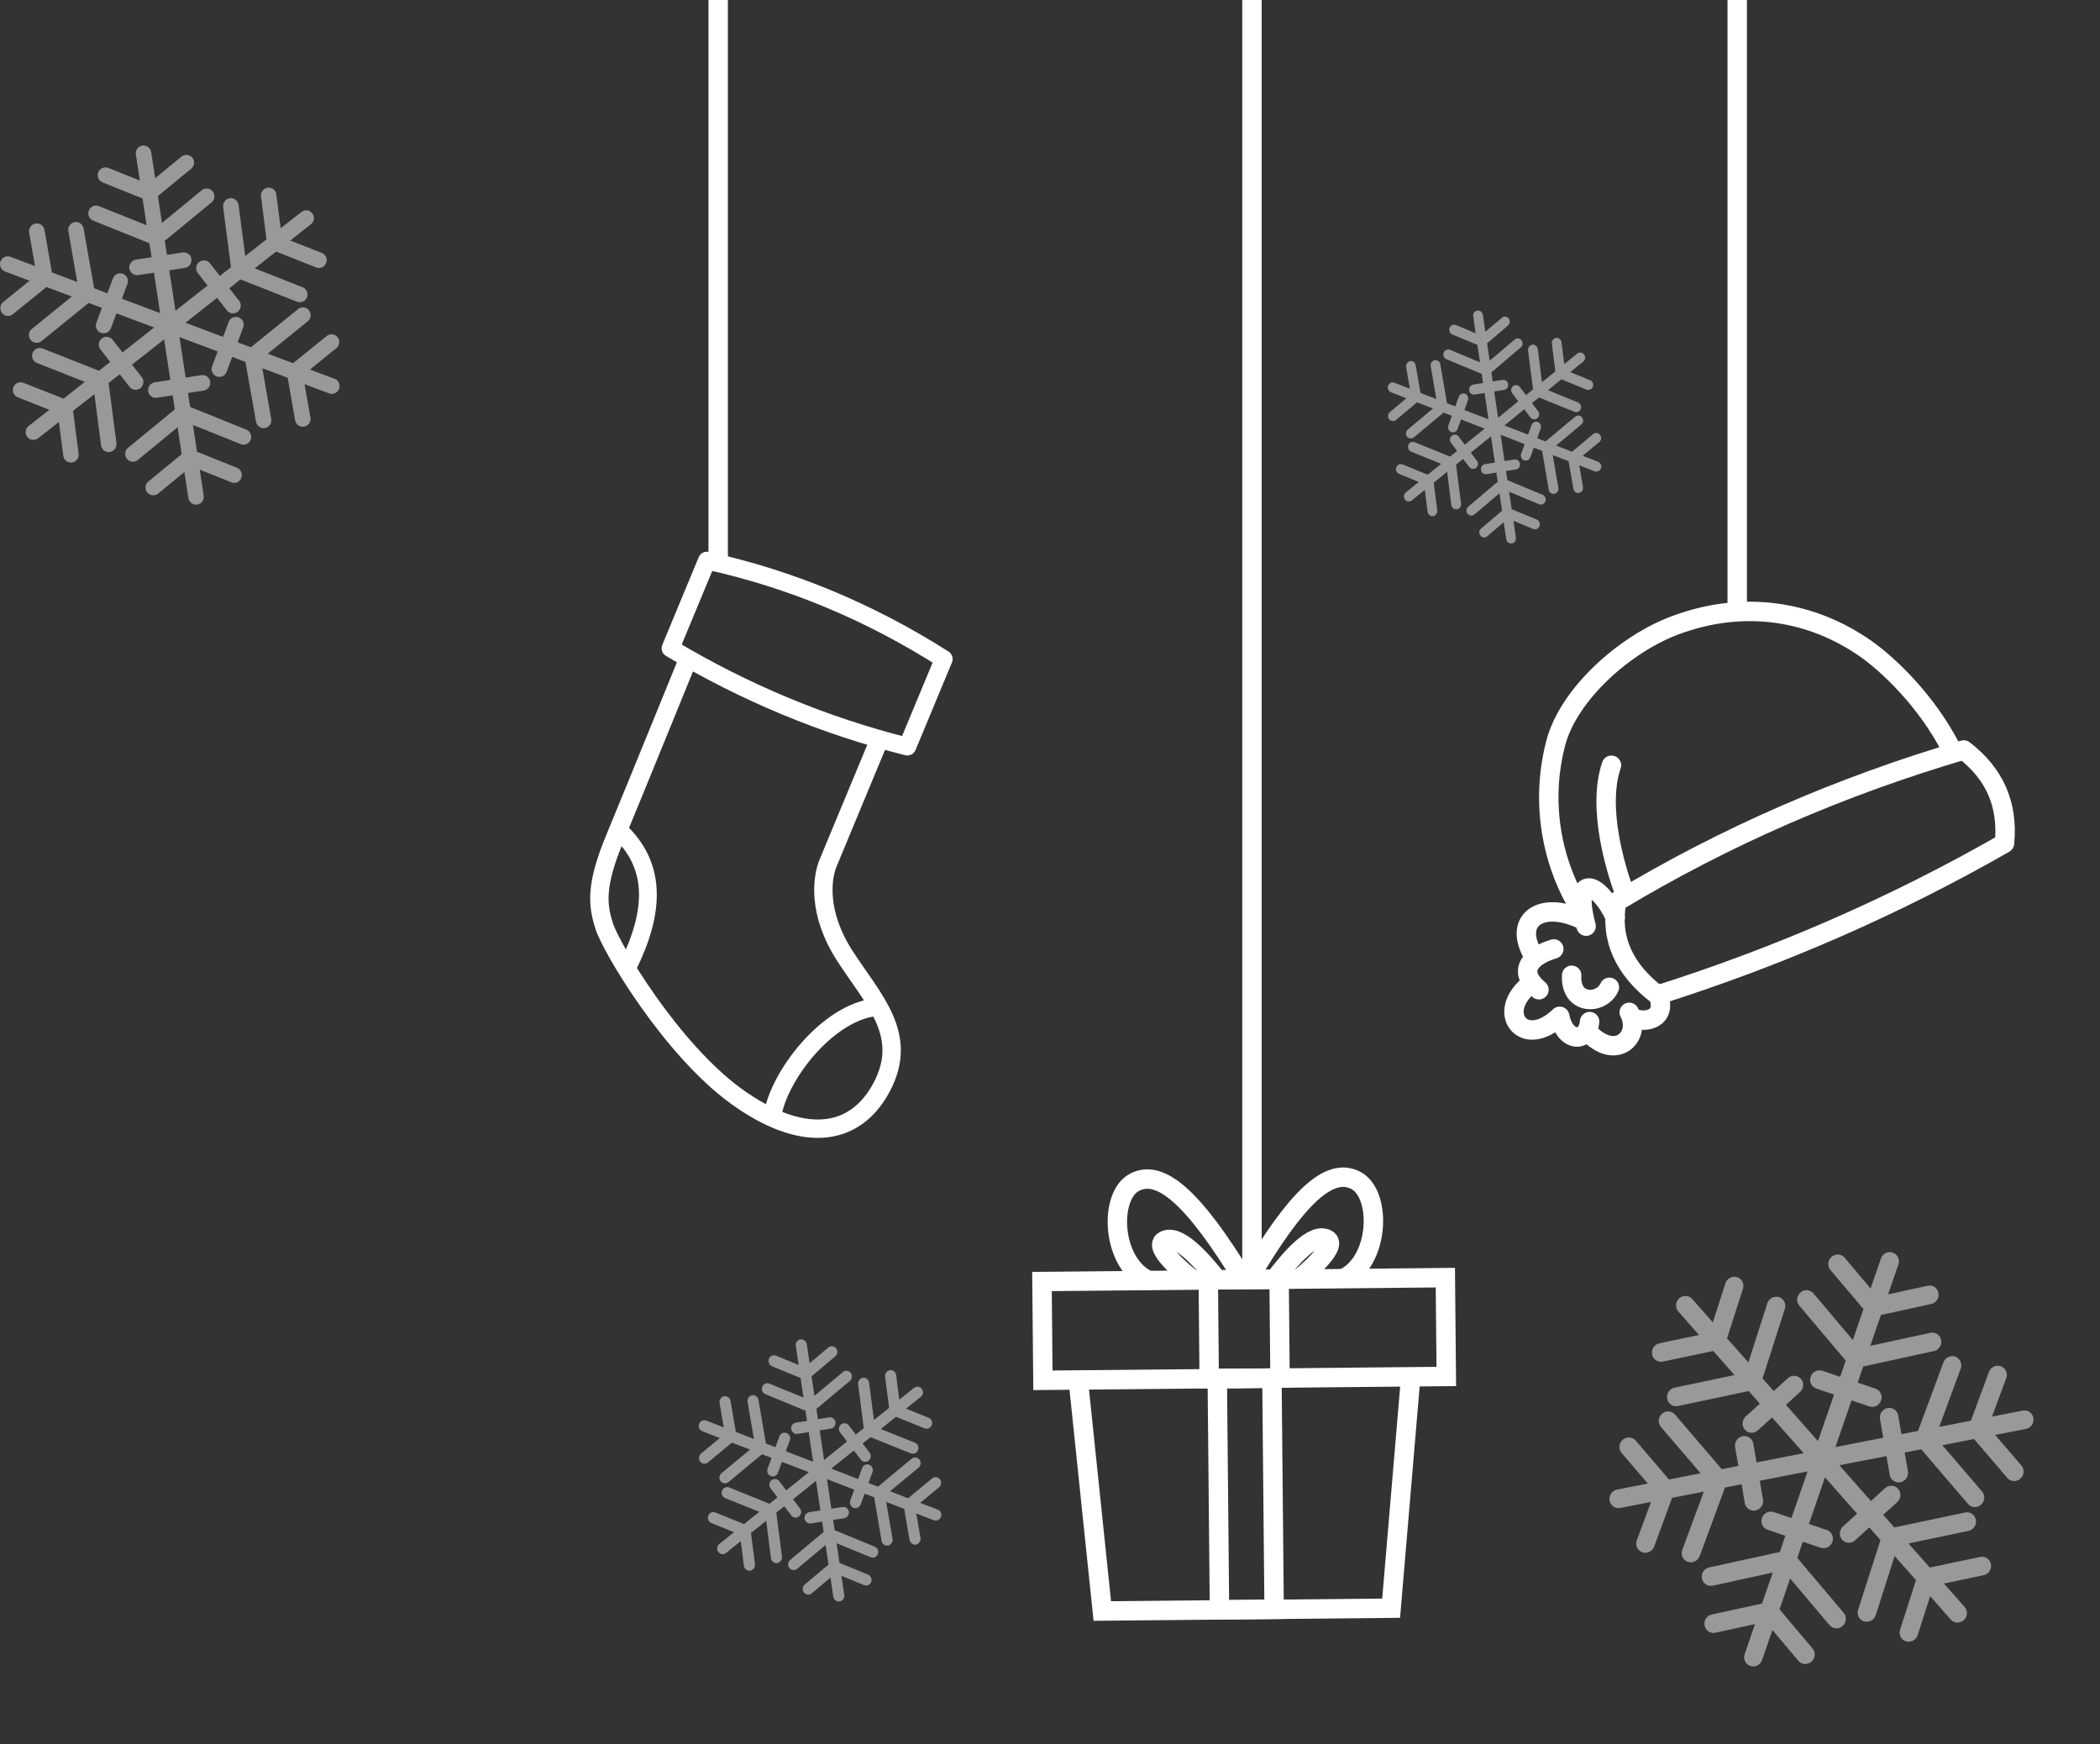 <svg width="216.38" height="179.699" viewBox="0 0 216.38 179.699" fill="none" xmlns="http://www.w3.org/2000/svg" xmlns:xlink="http://www.w3.org/1999/xlink">
	<rect x="0" y="0" width="216.38" height="179.699" fill="#333333" stroke="none"/>
	<desc>
			Created with Pixso.
	</desc>
	<defs/>
	<path id="path" d="M96.04 152.32L93.57 154.36L91.71 153.64L94.65 151.21C94.9 151 94.93 150.64 94.74 150.38C94.54 150.13 94.18 150.09 93.93 150.29L90.47 153.17L89.49 152.79L89.9 151.67C90.01 151.37 89.86 151.03 89.57 150.91C89.27 150.8 88.94 150.95 88.83 151.26L88.42 152.38L85.65 151.31L87.98 149.45L88.7 150.39C88.83 150.56 89.04 150.64 89.24 150.61C89.33 150.59 89.42 150.55 89.5 150.49C89.75 150.29 89.79 149.92 89.6 149.67L88.88 148.72L89.7 148.07L93.85 149.74C93.95 149.78 94.05 149.78 94.14 149.77C94.34 149.74 94.51 149.61 94.59 149.4C94.7 149.1 94.56 148.76 94.27 148.64L90.75 147.23L92.32 145.97L95.27 147.16C95.36 147.2 95.47 147.21 95.56 147.19C95.76 147.16 95.93 147.03 96.01 146.83C96.12 146.53 95.98 146.19 95.68 146.07L93.36 145.13L94.88 143.91C95.13 143.71 95.18 143.35 94.98 143.09C94.79 142.84 94.43 142.79 94.18 142.99L92.66 144.21L92.34 141.67C92.3 141.35 92.01 141.12 91.7 141.17C91.39 141.22 91.16 141.51 91.2 141.82L91.61 145.05L90.05 146.3L89.55 142.46C89.51 142.14 89.23 141.91 88.91 141.95C88.61 142 88.38 142.29 88.42 142.61L89 147.14L88.18 147.8L87.46 146.86C87.27 146.6 86.91 146.56 86.66 146.76C86.41 146.96 86.37 147.32 86.56 147.58L87.28 148.52L84.91 150.42L84.46 147.37L85.61 147.19C85.92 147.14 86.13 146.84 86.09 146.52C86.04 146.2 85.75 145.98 85.43 146.03L84.28 146.22L84.12 145.16L87.57 142.27C87.82 142.06 87.85 141.69 87.65 141.44C87.45 141.19 87.09 141.15 86.85 141.36L83.92 143.81L83.62 141.8L86.07 139.74C86.32 139.53 86.35 139.16 86.15 138.91C85.95 138.66 85.59 138.63 85.35 138.83L83.42 140.45L83.13 138.49C83.08 138.17 82.79 137.95 82.47 138C82.16 138.05 81.95 138.35 82 138.67L82.29 140.63L79.97 139.68C79.68 139.56 79.35 139.7 79.23 140C79.11 140.31 79.26 140.64 79.55 140.77L82.49 141.97L82.79 143.99L79.28 142.55C78.99 142.43 78.66 142.58 78.54 142.88C78.42 143.18 78.57 143.52 78.86 143.64L82.99 145.34L83.15 146.39L82 146.58C81.69 146.63 81.47 146.92 81.52 147.24C81.57 147.56 81.86 147.78 82.17 147.73L83.33 147.55L83.78 150.6L80.97 149.52L81.38 148.39C81.49 148.09 81.34 147.75 81.05 147.64C80.75 147.53 80.42 147.68 80.31 147.98L79.9 149.1L78.92 148.73L78.15 144.23C78.1 143.91 77.81 143.7 77.5 143.75C77.19 143.81 76.97 144.11 77.03 144.43L77.68 148.25L75.82 147.53L75.27 144.33C75.21 144.02 74.92 143.81 74.62 143.86C74.31 143.91 74.09 144.22 74.14 144.54L74.58 147.06L72.77 146.36C72.47 146.25 72.14 146.4 72.03 146.71C71.92 147.01 72.07 147.35 72.37 147.46L74.17 148.16L72.23 149.76C71.99 149.97 71.95 150.34 72.15 150.59C72.28 150.76 72.48 150.83 72.68 150.8C72.78 150.78 72.87 150.74 72.95 150.67L75.42 148.63L77.28 149.35L74.34 151.78C74.09 151.99 74.06 152.36 74.25 152.61C74.39 152.78 74.59 152.85 74.79 152.82C74.88 152.81 74.98 152.76 75.06 152.7L78.52 149.83L79.5 150.2L79.09 151.32C78.98 151.63 79.13 151.96 79.42 152.08C79.52 152.11 79.62 152.12 79.71 152.11C79.91 152.08 80.09 151.94 80.16 151.73L80.57 150.61L83.34 151.68L81.01 153.55L80.29 152.6C80.1 152.35 79.74 152.3 79.49 152.5C79.24 152.7 79.2 153.07 79.39 153.32L80.11 154.27L79.29 154.93L75.14 153.25C74.85 153.14 74.52 153.28 74.4 153.59C74.28 153.89 74.43 154.23 74.72 154.35L78.24 155.76L76.67 157.02L73.72 155.83C73.43 155.71 73.1 155.86 72.98 156.16C72.87 156.47 73.01 156.81 73.31 156.92L75.63 157.86L74.11 159.08C73.86 159.28 73.81 159.65 74.01 159.9C74.14 160.07 74.35 160.15 74.55 160.12C74.64 160.1 74.73 160.07 74.81 160L76.33 158.78L76.65 161.32C76.7 161.64 76.98 161.87 77.3 161.82C77.6 161.78 77.83 161.48 77.79 161.17L77.38 157.94L78.95 156.69L79.44 160.53C79.48 160.85 79.76 161.08 80.08 161.04C80.38 160.99 80.61 160.7 80.57 160.38L79.99 155.85L80.81 155.19L81.53 156.13C81.66 156.31 81.87 156.38 82.07 156.35C82.16 156.34 82.25 156.3 82.33 156.23C82.58 156.03 82.62 155.67 82.43 155.41L81.71 154.47L84.08 152.57L84.53 155.62L83.38 155.8C83.07 155.85 82.86 156.15 82.9 156.47C82.95 156.79 83.24 157.01 83.56 156.96L84.71 156.77L84.87 157.83L81.42 160.72C81.17 160.93 81.14 161.3 81.34 161.55C81.54 161.8 81.9 161.84 82.14 161.63L85.07 159.18L85.37 161.2L82.92 163.25C82.67 163.46 82.64 163.83 82.84 164.08C83.04 164.33 83.4 164.37 83.64 164.16L85.57 162.54L85.86 164.5C85.91 164.82 86.2 165.04 86.52 164.99C86.83 164.94 87.04 164.64 86.99 164.32L86.7 162.36L89.02 163.31C89.12 163.35 89.22 163.36 89.31 163.35C89.51 163.32 89.68 163.19 89.76 162.99C89.88 162.69 89.73 162.35 89.44 162.23L86.5 161.02L86.2 159L89.71 160.44C89.8 160.48 89.91 160.49 90 160.48C90.2 160.45 90.37 160.31 90.45 160.11C90.57 159.81 90.42 159.47 90.13 159.35L86 157.65L85.84 156.6L86.99 156.42C87.3 156.37 87.51 156.07 87.47 155.75C87.42 155.43 87.13 155.21 86.82 155.26L85.66 155.44L85.21 152.39L88.02 153.48L87.61 154.6C87.5 154.9 87.65 155.24 87.94 155.35C88.04 155.39 88.14 155.4 88.23 155.38C88.43 155.35 88.6 155.21 88.68 155.01L89.09 153.89L90.07 154.26L90.84 158.76C90.89 159.08 91.18 159.29 91.49 159.24C91.8 159.18 92.02 158.88 91.97 158.56L91.31 154.74L93.17 155.46L93.72 158.66C93.78 158.97 94.07 159.18 94.37 159.14C94.68 159.08 94.9 158.77 94.85 158.45L94.41 155.93L96.22 156.63C96.32 156.67 96.42 156.67 96.51 156.66C96.71 156.63 96.88 156.49 96.96 156.28C97.07 155.98 96.92 155.64 96.62 155.53L94.81 154.84L96.76 153.23C97 153.03 97.04 152.66 96.84 152.4C96.64 152.15 96.28 152.11 96.04 152.32Z" fill="#FFFFFF" fill-opacity="0.5" fill-rule="nonzero"/>
	<path id="path" d="M164.15 44.73L161.98 46.54L160.34 45.9L162.93 43.74C163.15 43.56 163.18 43.23 163.01 43.01C162.83 42.78 162.52 42.75 162.3 42.93L159.25 45.48L158.39 45.15L158.75 44.15C158.85 43.88 158.72 43.58 158.46 43.48C158.2 43.38 157.91 43.51 157.81 43.78L157.45 44.78L155.01 43.83L157.06 42.17L157.69 43.01C157.81 43.16 157.99 43.23 158.17 43.21C158.25 43.19 158.33 43.16 158.4 43.1C158.62 42.92 158.66 42.6 158.49 42.37L157.85 41.53L158.58 40.95L162.23 42.43C162.31 42.47 162.4 42.47 162.49 42.46C162.66 42.43 162.81 42.32 162.88 42.14C162.98 41.87 162.85 41.57 162.59 41.46L159.5 40.2L160.88 39.08L163.47 40.14C163.56 40.18 163.65 40.18 163.73 40.17C163.91 40.14 164.06 40.02 164.13 39.85C164.23 39.58 164.1 39.28 163.84 39.17L161.8 38.34L163.14 37.25C163.36 37.08 163.39 36.75 163.22 36.52C163.05 36.3 162.74 36.26 162.52 36.43L161.18 37.52L160.89 35.26C160.86 34.98 160.61 34.78 160.33 34.81C160.06 34.86 159.86 35.12 159.9 35.4L160.26 38.26L158.88 39.38L158.45 35.96C158.41 35.68 158.16 35.48 157.88 35.51C157.62 35.56 157.42 35.82 157.45 36.1L157.96 40.12L157.24 40.71L156.6 39.87C156.43 39.65 156.12 39.61 155.9 39.78C155.68 39.96 155.64 40.29 155.81 40.51L156.44 41.35L154.36 43.04L153.96 40.33L154.98 40.17C155.25 40.13 155.44 39.86 155.39 39.58C155.35 39.29 155.1 39.1 154.82 39.14L153.81 39.3L153.67 38.36L156.7 35.79C156.92 35.61 156.95 35.28 156.77 35.06C156.6 34.83 156.28 34.8 156.07 34.98L153.49 37.17L153.23 35.37L155.38 33.54C155.6 33.36 155.63 33.03 155.45 32.81C155.28 32.59 154.96 32.55 154.75 32.74L153.05 34.18L152.79 32.44C152.75 32.15 152.49 31.96 152.22 32C151.94 32.04 151.75 32.31 151.8 32.59L152.05 34.34L150.02 33.49C149.76 33.38 149.47 33.51 149.36 33.78C149.26 34.05 149.39 34.35 149.64 34.46L152.23 35.53L152.5 37.33L149.41 36.04C149.15 35.94 148.86 36.07 148.75 36.33C148.65 36.6 148.78 36.91 149.03 37.01L152.67 38.52L152.81 39.46L151.8 39.62C151.53 39.67 151.34 39.93 151.38 40.22C151.42 40.5 151.68 40.7 151.95 40.65L152.97 40.49L153.37 43.2L150.89 42.24L151.25 41.24C151.35 40.97 151.22 40.67 150.96 40.57C150.7 40.47 150.41 40.61 150.31 40.87L149.95 41.87L149.09 41.54L148.41 37.54C148.36 37.26 148.11 37.07 147.84 37.11C147.57 37.16 147.37 37.43 147.42 37.72L148 41.11L146.36 40.48L145.87 37.63C145.83 37.35 145.57 37.16 145.3 37.21C145.03 37.26 144.84 37.53 144.88 37.81L145.27 40.05L143.67 39.43C143.42 39.33 143.13 39.47 143.03 39.74C142.93 40.01 143.06 40.31 143.32 40.41L144.91 41.03L143.21 42.46C142.99 42.64 142.96 42.96 143.13 43.19C143.25 43.34 143.43 43.4 143.6 43.37C143.68 43.36 143.77 43.33 143.84 43.27L146.01 41.45L147.65 42.09L145.06 44.25C144.84 44.43 144.81 44.76 144.98 44.99C145.1 45.13 145.28 45.2 145.45 45.17C145.53 45.16 145.62 45.12 145.69 45.06L148.74 42.51L149.6 42.84L149.24 43.84C149.14 44.11 149.27 44.41 149.53 44.51C149.62 44.54 149.7 44.55 149.79 44.54C149.96 44.51 150.12 44.39 150.18 44.21L150.54 43.21L152.98 44.16L150.93 45.82L150.3 44.98C150.13 44.75 149.81 44.71 149.59 44.89C149.37 45.07 149.33 45.39 149.5 45.62L150.14 46.46L149.41 47.04L145.76 45.56C145.5 45.45 145.21 45.59 145.11 45.85C145.01 46.12 145.14 46.42 145.4 46.53L148.49 47.79L147.11 48.91L144.52 47.85C144.26 47.75 143.97 47.88 143.87 48.15C143.76 48.41 143.89 48.72 144.15 48.82L146.19 49.65L144.85 50.74C144.64 50.91 144.6 51.24 144.77 51.47C144.88 51.62 145.07 51.69 145.24 51.66C145.32 51.65 145.4 51.61 145.47 51.56L146.81 50.47L147.1 52.73C147.13 53.01 147.38 53.21 147.66 53.18C147.93 53.13 148.13 52.87 148.09 52.59L147.73 49.73L149.11 48.61L149.54 52.03C149.58 52.31 149.83 52.51 150.11 52.48C150.38 52.43 150.58 52.17 150.54 51.89L150.03 47.87L150.75 47.28L151.39 48.12C151.5 48.27 151.69 48.34 151.86 48.31C151.94 48.3 152.02 48.26 152.09 48.21C152.31 48.03 152.35 47.7 152.18 47.48L151.55 46.64L153.63 44.95L154.03 47.66L153.02 47.82C152.74 47.86 152.55 48.13 152.6 48.41C152.64 48.7 152.89 48.89 153.17 48.85L154.18 48.69L154.32 49.63L151.29 52.2C151.07 52.38 151.04 52.71 151.22 52.93C151.39 53.16 151.71 53.19 151.92 53.01L154.5 50.82L154.77 52.62L152.61 54.45C152.39 54.63 152.36 54.96 152.54 55.18C152.71 55.4 153.03 55.44 153.24 55.25L154.94 53.81L155.2 55.55C155.24 55.84 155.5 56.03 155.77 55.99C156.05 55.95 156.24 55.68 156.19 55.39L155.94 53.65L157.97 54.5C158.06 54.54 158.15 54.55 158.24 54.53C158.41 54.5 158.56 54.39 158.63 54.21C158.73 53.94 158.61 53.64 158.35 53.53L155.76 52.46L155.49 50.66L158.58 51.95C158.67 51.98 158.76 51.99 158.84 51.98C159.01 51.95 159.17 51.83 159.23 51.66C159.34 51.39 159.21 51.09 158.95 50.98L155.32 49.47L155.17 48.53L156.19 48.37C156.46 48.33 156.65 48.06 156.61 47.78C156.57 47.49 156.31 47.3 156.04 47.34L155.02 47.5L154.62 44.79L157.1 45.76L156.74 46.75C156.64 47.02 156.77 47.32 157.03 47.42C157.11 47.46 157.2 47.46 157.28 47.45C157.46 47.42 157.61 47.3 157.68 47.12L158.04 46.12L158.9 46.46L159.58 50.46C159.63 50.73 159.88 50.92 160.15 50.88C160.42 50.83 160.62 50.56 160.57 50.27L159.99 46.88L161.63 47.52L162.12 50.36C162.16 50.64 162.42 50.83 162.69 50.79C162.96 50.74 163.15 50.46 163.11 50.18L162.72 47.94L164.32 48.56C164.4 48.59 164.49 48.6 164.57 48.58C164.74 48.56 164.9 48.44 164.96 48.25C165.06 47.98 164.93 47.68 164.67 47.58L163.08 46.96L164.79 45.54C165 45.36 165.04 45.03 164.86 44.8C164.69 44.58 164.37 44.54 164.15 44.73Z" fill="#FFFFFF" fill-opacity="0.5" fill-rule="nonzero"/>
	<path id="path" d="M204.03 160.41L198.84 161.5L196.65 159.02L202.84 157.72C203.35 157.61 203.69 157.1 203.59 156.58C203.49 156.06 202.99 155.72 202.48 155.83L195.19 157.37L194.04 156.07L195.5 154.75C195.89 154.39 195.93 153.78 195.58 153.39C195.24 152.99 194.63 152.97 194.24 153.32L192.78 154.65L189.52 150.96L194.38 150.02L194.71 151.95C194.77 152.3 195.02 152.58 195.33 152.68C195.48 152.73 195.65 152.75 195.81 152.71C196.33 152.61 196.68 152.11 196.59 151.59L196.25 149.65L197.96 149.32L202.78 154.95C202.89 155.08 203.04 155.17 203.19 155.22C203.5 155.33 203.85 155.27 204.12 155.03C204.52 154.68 204.57 154.07 204.23 153.67L200.14 148.9L203.4 148.26L206.83 152.27C206.94 152.4 207.09 152.49 207.24 152.54C207.55 152.64 207.91 152.58 208.17 152.35C208.57 152 208.62 151.39 208.28 150.99L205.58 147.84L208.75 147.22C209.27 147.12 209.61 146.62 209.52 146.09C209.43 145.57 208.94 145.23 208.42 145.33L205.25 145.95L206.72 141.99C206.9 141.49 206.65 140.93 206.16 140.76C205.67 140.59 205.12 140.85 204.94 141.34L203.08 146.37L199.81 147.01L202.03 141C202.21 140.5 201.96 139.95 201.47 139.77C200.98 139.61 200.43 139.86 200.25 140.36L197.63 147.43L195.92 147.76L195.59 145.83C195.5 145.31 195 144.97 194.49 145.07C193.97 145.17 193.62 145.67 193.71 146.2L194.05 148.13L189.12 149.09L190.78 144.28L192.61 144.9C193.11 145.07 193.65 144.8 193.82 144.29C194 143.78 193.74 143.24 193.24 143.07L191.41 142.45L191.98 140.79L199.26 139.2C199.78 139.09 200.11 138.57 200.01 138.05C199.91 137.53 199.4 137.2 198.89 137.32L192.71 138.66L193.81 135.48L198.99 134.35C199.5 134.24 199.84 133.72 199.73 133.2C199.63 132.68 199.13 132.35 198.62 132.47L194.54 133.36L195.61 130.27C195.78 129.76 195.52 129.22 195.02 129.05C194.53 128.88 193.98 129.15 193.81 129.66L192.74 132.75L190.07 129.58C189.73 129.18 189.13 129.14 188.72 129.49C188.32 129.84 188.27 130.45 188.61 130.85L192.01 134.87L190.91 138.06L186.86 133.26C186.52 132.86 185.92 132.81 185.52 133.16C185.11 133.51 185.06 134.12 185.4 134.52L190.18 140.18L189.61 141.85L187.78 141.23C187.28 141.06 186.74 141.34 186.56 141.84C186.39 142.35 186.65 142.89 187.15 143.06L188.98 143.68L187.32 148.48L184.02 144.74L185.47 143.42C185.87 143.06 185.91 142.45 185.56 142.06C185.21 141.67 184.61 141.64 184.22 141.99L182.76 143.32L181.61 142.02L183.91 134.84C184.07 134.34 183.81 133.81 183.32 133.64C182.82 133.49 182.26 133.77 182.1 134.28L180.15 140.37L177.95 137.89L179.59 132.78C179.75 132.28 179.49 131.75 179 131.59C178.5 131.43 177.94 131.71 177.78 132.22L176.49 136.24L174.36 133.83C174.02 133.44 173.42 133.41 173.02 133.77C172.63 134.13 172.59 134.74 172.94 135.13L175.06 137.54L170.98 138.4C170.47 138.51 170.13 139.02 170.23 139.54C170.29 139.89 170.54 140.15 170.85 140.25C171 140.31 171.17 140.32 171.34 140.28L176.53 139.19L178.72 141.67L172.53 142.97C172.02 143.08 171.68 143.59 171.78 144.11C171.84 144.46 172.09 144.73 172.4 144.83C172.55 144.88 172.72 144.89 172.89 144.86L180.18 143.32L181.33 144.62L179.87 145.94C179.48 146.3 179.44 146.91 179.79 147.3C179.9 147.43 180.04 147.52 180.19 147.57C180.5 147.67 180.86 147.61 181.13 147.36L182.59 146.04L185.85 149.72L180.99 150.67L180.66 148.74C180.57 148.22 180.07 147.87 179.56 147.97C179.04 148.08 178.69 148.58 178.78 149.1L179.12 151.03L177.41 151.37L172.59 145.74C172.25 145.34 171.65 145.3 171.25 145.66C170.85 146.01 170.8 146.62 171.14 147.02L175.23 151.79L171.97 152.43L168.54 148.42C168.2 148.03 167.59 147.99 167.2 148.34C166.8 148.69 166.75 149.3 167.09 149.7L169.79 152.85L166.62 153.47C166.1 153.57 165.76 154.07 165.85 154.6C165.91 154.95 166.16 155.22 166.47 155.33C166.62 155.38 166.78 155.39 166.95 155.36L170.12 154.74L168.65 158.7C168.47 159.2 168.72 159.75 169.21 159.93C169.7 160.1 170.25 159.84 170.44 159.35L172.29 154.32L175.56 153.68L173.34 159.68C173.16 160.19 173.41 160.74 173.9 160.91C174.39 161.08 174.94 160.82 175.13 160.33L177.74 153.26L179.45 152.92L179.78 154.86C179.84 155.21 180.09 155.48 180.41 155.59C180.56 155.64 180.72 155.65 180.88 155.62C181.4 155.52 181.75 155.01 181.66 154.49L181.32 152.56L186.25 151.6L184.59 156.4L182.76 155.79C182.26 155.62 181.72 155.89 181.55 156.4C181.37 156.9 181.63 157.45 182.13 157.61L183.96 158.23L183.39 159.9L176.11 161.49C175.6 161.6 175.26 162.11 175.36 162.63C175.46 163.15 175.97 163.48 176.48 163.37L182.66 162.02L181.56 165.21L176.38 166.34C175.87 166.45 175.53 166.96 175.64 167.48C175.74 168 176.24 168.33 176.75 168.22L180.83 167.33L179.77 170.42C179.59 170.93 179.85 171.47 180.35 171.64C180.84 171.81 181.39 171.53 181.56 171.03L182.63 167.94L185.3 171.11C185.42 171.24 185.56 171.34 185.71 171.39C186.02 171.49 186.38 171.43 186.64 171.2C187.05 170.85 187.1 170.24 186.76 169.84L183.36 165.81L184.45 162.63L188.51 167.43C188.63 167.57 188.77 167.66 188.92 167.71C189.23 167.82 189.59 167.76 189.85 167.53C190.25 167.18 190.31 166.57 189.97 166.17L185.19 160.51L185.76 158.84L187.59 159.46C188.09 159.63 188.63 159.35 188.81 158.85C188.98 158.34 188.72 157.8 188.22 157.63L186.39 157.01L188.04 152.21L191.35 155.95L189.89 157.27C189.5 157.63 189.46 158.24 189.81 158.63C189.92 158.76 190.06 158.85 190.21 158.9C190.52 159 190.89 158.94 191.15 158.69L192.61 157.37L193.76 158.67L191.46 165.85C191.3 166.35 191.56 166.88 192.05 167.05C192.55 167.2 193.11 166.92 193.27 166.41L195.22 160.32L197.42 162.8L195.78 167.91C195.62 168.41 195.88 168.94 196.37 169.1C196.87 169.26 197.43 168.98 197.59 168.47L198.88 164.45L201 166.86C201.12 166.98 201.25 167.07 201.4 167.12C201.72 167.23 202.08 167.16 202.35 166.92C202.74 166.56 202.78 165.95 202.43 165.56L200.3 163.15L204.39 162.29C204.9 162.18 205.24 161.67 205.14 161.15C205.04 160.63 204.54 160.3 204.03 160.41Z" fill="#FFFFFF" fill-opacity="0.5" fill-rule="nonzero"/>
	<line id="Line 4" x1="74" y1="0" x2="74" y2="58" stroke="#FFFFFF" stroke-opacity="1" stroke-width="2"/>
	<line id="Line 5" x1="179" y1="0" x2="179" y2="63" stroke="#FFFFFF" stroke-opacity="1" stroke-width="2"/>
	<line id="Line 6" x1="129" y1="0" x2="129" y2="132" stroke="#FFFFFF" stroke-opacity="1" stroke-width="2"/>
	<rect id="rect" x="107.364" y="132.032" width="41.564" height="10.179" transform="rotate(-0.547 107.364 132.032)" stroke="#FFFFFF" stroke-opacity="1" stroke-width="2"/>
	<path id="polyline" d="M145.36 141.85L143.34 165.69L113.58 165.98L111.1 142.17" stroke="#FFFFFF" stroke-opacity="1" stroke-width="2"/>
	<rect id="rect" x="125.426" y="142.041" width="5.631" height="23.817" transform="rotate(-0.547 125.426 142.041)" stroke="#FFFFFF" stroke-opacity="1" stroke-width="2"/>
	<rect id="rect" x="124.497" y="131.868" width="7.299" height="10.172" transform="rotate(-0.547 124.497 131.868)" stroke="#FFFFFF" stroke-opacity="1" stroke-width="2"/>
	<path id="path" d="M128.62 131.83C133.58 123.35 136.97 120.2 139.69 121.61C142.41 123.01 142.17 129.99 138.41 131.74" stroke="#FFFFFF" stroke-opacity="1" stroke-width="2"/>
	<path id="path" d="M131.33 131.81C133.06 129.53 135.31 126.96 136.71 127.67C138.1 128.37 133.84 131.78 133.84 131.78" stroke="#FFFFFF" stroke-opacity="1" stroke-width="2"/>
	<path id="path" d="M128.13 131.84C123.02 123.45 119.57 120.37 116.88 121.82C114.18 123.28 114.56 130.25 118.35 131.93" stroke="#FFFFFF" stroke-opacity="1" stroke-width="2"/>
	<path id="path" d="M125.43 131.86C123.66 129.62 121.36 127.1 119.97 127.82C118.59 128.55 122.92 131.89 122.92 131.89" stroke="#FFFFFF" stroke-opacity="1" stroke-width="2"/>
	<path id="path" d="M90.55 76.34C89.39 79.12 85.96 87.38 85.33 88.9C84.7 90.41 84.18 94.05 87.07 98.51C89.96 102.98 93.69 106.6 90.87 111.96C88.06 117.31 82.52 117.78 75.84 112.93C69.16 108.08 62.99 97.71 62.26 95.42C61.52 93.14 61.38 91.11 63.38 86.3C65.37 81.5 70.89 67.93 70.89 67.93" stroke="#FFFFFF" stroke-opacity="1" stroke-width="1.892" stroke-linejoin="round" stroke-linecap="round"/>
	<path id="path" d="M93.49 76.92L97.24 67.9C89.64 63.07 81.52 59.66 72.84 57.76L69.09 66.79C76.75 71.37 84.89 74.76 93.49 76.92Z" stroke="#FFFFFF" stroke-opacity="1" stroke-width="1.833" stroke-linejoin="round"/>
	<path id="path" d="M90.37 103.76C85.29 104.2 80.16 110.92 79.58 115.04" stroke="#FFFFFF" stroke-opacity="1" stroke-width="1.833" stroke-linejoin="round" stroke-linecap="round"/>
	<path id="path" d="M64.68 99.59C67.52 93.87 67.67 89.17 63.75 85.53" stroke="#FFFFFF" stroke-opacity="1" stroke-width="1.833" stroke-linejoin="round" stroke-linecap="round"/>
	<path id="path" d="M206.54 86.88C206.93 82.9 205.52 79.7 202.34 77.27C189.67 81 177.74 86.17 166.58 92.9C165.86 96.72 167.36 99.9 170.79 102.52C183.3 98.56 195.23 93.36 206.54 86.88Z" stroke="#FFFFFF" stroke-opacity="1" stroke-width="2" stroke-linejoin="round"/>
	<path id="path" d="M201.04 77.13C198.52 72.19 194.52 68.43 192.26 66.85C186.75 62.98 179.77 61.75 172.61 64.42C167.47 66.33 161.57 71.51 160.27 76.67C158.24 84.65 161.18 91.23 162.96 93.8" stroke="#FFFFFF" stroke-opacity="1" stroke-width="2" stroke-linejoin="round" stroke-linecap="round"/>
	<path id="path" d="M167.39 91.99C166.42 89.36 164.57 83.16 166.04 78.84" stroke="#FFFFFF" stroke-opacity="1" stroke-width="2" stroke-linejoin="round" stroke-linecap="round"/>
	<path id="path" d="M166.43 94.49C164.81 90.96 161.91 89.69 163.43 95.42" stroke="#FFFFFF" stroke-opacity="1" stroke-width="2" stroke-linejoin="round" stroke-linecap="round"/>
	<path id="path" d="M163.17 94.82C158.76 92.62 155.69 94.87 158.14 98.65" stroke="#FFFFFF" stroke-opacity="1" stroke-width="2" stroke-linejoin="round" stroke-linecap="round"/>
	<path id="path" d="M160.1 97.77C157.99 98.39 156.11 99.9 158.57 101.97" stroke="#FFFFFF" stroke-opacity="1" stroke-width="2" stroke-linejoin="round" stroke-linecap="round"/>
	<path id="path" d="M157.79 101.32C153.93 104.19 156.95 108.32 160.71 104.71C161.28 107.49 163.6 107.42 163.79 105.25" stroke="#FFFFFF" stroke-opacity="1" stroke-width="2" stroke-linejoin="round" stroke-linecap="round"/>
	<path id="path" d="M163.57 106.28C166.43 109.44 169.2 106.85 167.87 104.3" stroke="#FFFFFF" stroke-opacity="1" stroke-width="2" stroke-linejoin="round" stroke-linecap="round"/>
	<path id="path" d="M170.81 102.36C171.91 104.95 169.56 105.51 168.2 104.85" stroke="#FFFFFF" stroke-opacity="1" stroke-width="2" stroke-linejoin="round" stroke-linecap="round"/>
	<path id="path" d="M165.83 101.72C165.01 103.55 161.77 103.59 161.94 100.48" stroke="#FFFFFF" stroke-opacity="1" stroke-width="2" stroke-linejoin="round" stroke-linecap="round"/>
	<path id="path" d="M33.66 34.62L30.2 37.42L27.59 36.44L31.71 33.1C32.06 32.82 32.11 32.32 31.83 31.97C31.56 31.62 31.05 31.57 30.71 31.85L25.85 35.78L24.49 35.27L25.06 33.73C25.22 33.32 25.01 32.86 24.59 32.7C24.18 32.54 23.72 32.75 23.56 33.17L22.99 34.71L19.11 33.25L22.37 30.69L23.38 31.98C23.56 32.21 23.86 32.32 24.13 32.28C24.26 32.26 24.39 32.2 24.5 32.12C24.85 31.84 24.91 31.34 24.64 30.99L23.63 29.7L24.78 28.79L30.59 31.08C30.73 31.14 30.87 31.15 31 31.13C31.28 31.09 31.52 30.91 31.63 30.63C31.79 30.22 31.59 29.75 31.17 29.59L26.25 27.65L28.45 25.92L32.57 27.55C32.71 27.61 32.85 27.62 32.99 27.6C33.26 27.56 33.5 27.37 33.61 27.1C33.77 26.69 33.57 26.22 33.16 26.06L29.91 24.78L32.04 23.1C32.39 22.83 32.45 22.33 32.18 21.98C31.91 21.63 31.4 21.57 31.06 21.84L28.92 23.51L28.47 20.03C28.42 19.59 28.01 19.28 27.58 19.34C27.15 19.41 26.83 19.81 26.89 20.24L27.46 24.66L25.27 26.38L24.58 21.11C24.52 20.67 24.12 20.36 23.68 20.42C23.25 20.49 22.94 20.89 22.99 21.32L23.8 27.53L22.65 28.43L21.65 27.14C21.37 26.79 20.87 26.73 20.52 27C20.17 27.27 20.11 27.78 20.38 28.13L21.39 29.42L18.08 32.02L17.44 27.85L19.05 27.6C19.49 27.53 19.79 27.12 19.72 26.68C19.66 26.24 19.25 25.94 18.81 26.01L17.2 26.26L16.98 24.81L21.8 20.85C22.14 20.57 22.19 20.06 21.91 19.72C21.64 19.37 21.13 19.32 20.79 19.6L16.69 22.97L16.27 20.2L19.7 17.38C20.05 17.1 20.1 16.59 19.82 16.25C19.54 15.91 19.03 15.86 18.69 16.14L15.99 18.36L15.58 15.68C15.51 15.24 15.1 14.94 14.67 15C14.23 15.07 13.93 15.48 14 15.92L14.41 18.6L11.16 17.3C10.76 17.14 10.29 17.34 10.13 17.75C9.96 18.16 10.16 18.63 10.57 18.79L14.69 20.45L15.11 23.21L10.2 21.24C9.79 21.07 9.32 21.27 9.16 21.69C8.99 22.1 9.19 22.57 9.6 22.73L15.39 25.06L15.62 26.51L14 26.75C13.57 26.82 13.27 27.23 13.33 27.67C13.4 28.11 13.81 28.41 14.25 28.34L15.86 28.09L16.5 32.26L12.56 30.78L13.13 29.25C13.29 28.83 13.08 28.37 12.67 28.21C12.25 28.06 11.79 28.27 11.64 28.68L11.06 30.22L9.7 29.7L8.61 23.54C8.54 23.11 8.13 22.82 7.7 22.88C7.27 22.96 6.96 23.38 7.04 23.82L7.96 29.05L5.35 28.07L4.58 23.68C4.5 23.25 4.1 22.96 3.67 23.03C3.23 23.11 2.92 23.53 3 23.96L3.61 27.41L1.08 26.46C0.66 26.31 0.2 26.52 0.05 26.93C-0.11 27.35 0.1 27.81 0.51 27.97L3.05 28.92L0.33 31.12C-0.01 31.4 -0.07 31.91 0.21 32.25C0.39 32.48 0.68 32.58 0.95 32.54C1.09 32.52 1.22 32.46 1.33 32.37L4.79 29.57L7.4 30.55L3.28 33.89C2.93 34.17 2.88 34.68 3.16 35.02C3.34 35.25 3.63 35.35 3.9 35.31C4.04 35.29 4.17 35.23 4.28 35.14L9.14 31.21L10.5 31.72L9.93 33.26C9.77 33.67 9.98 34.14 10.4 34.29C10.53 34.34 10.67 34.35 10.8 34.33C11.08 34.29 11.32 34.1 11.43 33.82L12 32.29L15.88 33.74L12.62 36.31L11.61 35.01C11.34 34.66 10.83 34.6 10.49 34.87C10.14 35.15 10.08 35.65 10.35 36L11.35 37.29L10.2 38.2L4.4 35.91C3.99 35.74 3.52 35.95 3.36 36.36C3.2 36.77 3.4 37.24 3.81 37.4L8.74 39.34L6.55 41.07L2.42 39.44C2.01 39.28 1.54 39.48 1.38 39.89C1.22 40.31 1.42 40.77 1.83 40.93L5.08 42.22L2.95 43.89C2.6 44.16 2.54 44.67 2.81 45.01C3 45.25 3.29 45.36 3.57 45.31C3.7 45.29 3.82 45.24 3.94 45.15L6.07 43.48L6.52 46.96C6.58 47.4 6.98 47.71 7.42 47.65C7.84 47.58 8.16 47.18 8.1 46.75L7.53 42.33L9.73 40.61L10.41 45.88C10.47 46.32 10.87 46.63 11.31 46.57C11.74 46.5 12.05 46.1 12 45.67L11.19 39.46L12.34 38.56L13.34 39.85C13.53 40.09 13.82 40.19 14.1 40.15C14.23 40.13 14.36 40.08 14.47 39.99C14.82 39.72 14.88 39.21 14.61 38.86L13.6 37.57L16.91 34.97L17.55 39.14L15.94 39.39C15.5 39.46 15.2 39.87 15.27 40.31C15.33 40.75 15.74 41.05 16.18 40.98L17.79 40.73L18.01 42.18L13.19 46.14C12.85 46.42 12.79 46.93 13.08 47.27C13.35 47.62 13.86 47.67 14.2 47.39L18.3 44.02L18.72 46.79L15.29 49.61C14.94 49.89 14.89 50.39 15.17 50.74C15.45 51.08 15.96 51.13 16.3 50.85L19 48.63L19.41 51.31C19.48 51.75 19.89 52.05 20.32 51.99C20.76 51.92 21.06 51.51 20.99 51.07L20.58 48.39L23.83 49.69C23.96 49.75 24.11 49.76 24.24 49.74C24.51 49.7 24.76 49.52 24.86 49.24C25.03 48.83 24.83 48.36 24.42 48.2L20.3 46.54L19.88 43.78L24.79 45.75C24.93 45.81 25.07 45.82 25.21 45.8C25.48 45.76 25.72 45.58 25.83 45.31C25.99 44.9 25.79 44.43 25.38 44.26L19.59 41.93L19.37 40.49L20.99 40.24C21.42 40.17 21.72 39.76 21.66 39.32C21.59 38.88 21.18 38.58 20.74 38.65L19.13 38.9L18.49 34.73L22.43 36.21L21.85 37.75C21.7 38.16 21.91 38.62 22.32 38.78C22.46 38.83 22.59 38.84 22.73 38.82C23 38.78 23.25 38.59 23.35 38.31L23.93 36.77L25.29 37.29L26.38 43.45C26.45 43.88 26.86 44.17 27.29 44.11C27.72 44.03 28.03 43.61 27.95 43.18L27.03 37.94L29.64 38.92L30.41 43.31C30.49 43.74 30.89 44.03 31.32 43.96C31.76 43.89 32.07 43.47 31.99 43.03L31.38 39.58L33.91 40.53C34.05 40.58 34.18 40.59 34.32 40.57C34.59 40.53 34.84 40.34 34.94 40.06C35.1 39.64 34.89 39.18 34.48 39.03L31.94 38.07L34.66 35.87C35 35.59 35.06 35.09 34.78 34.74C34.5 34.4 34 34.34 33.66 34.62Z" fill="#FFFFFF" fill-opacity="0.5" fill-rule="nonzero"/>
</svg>
